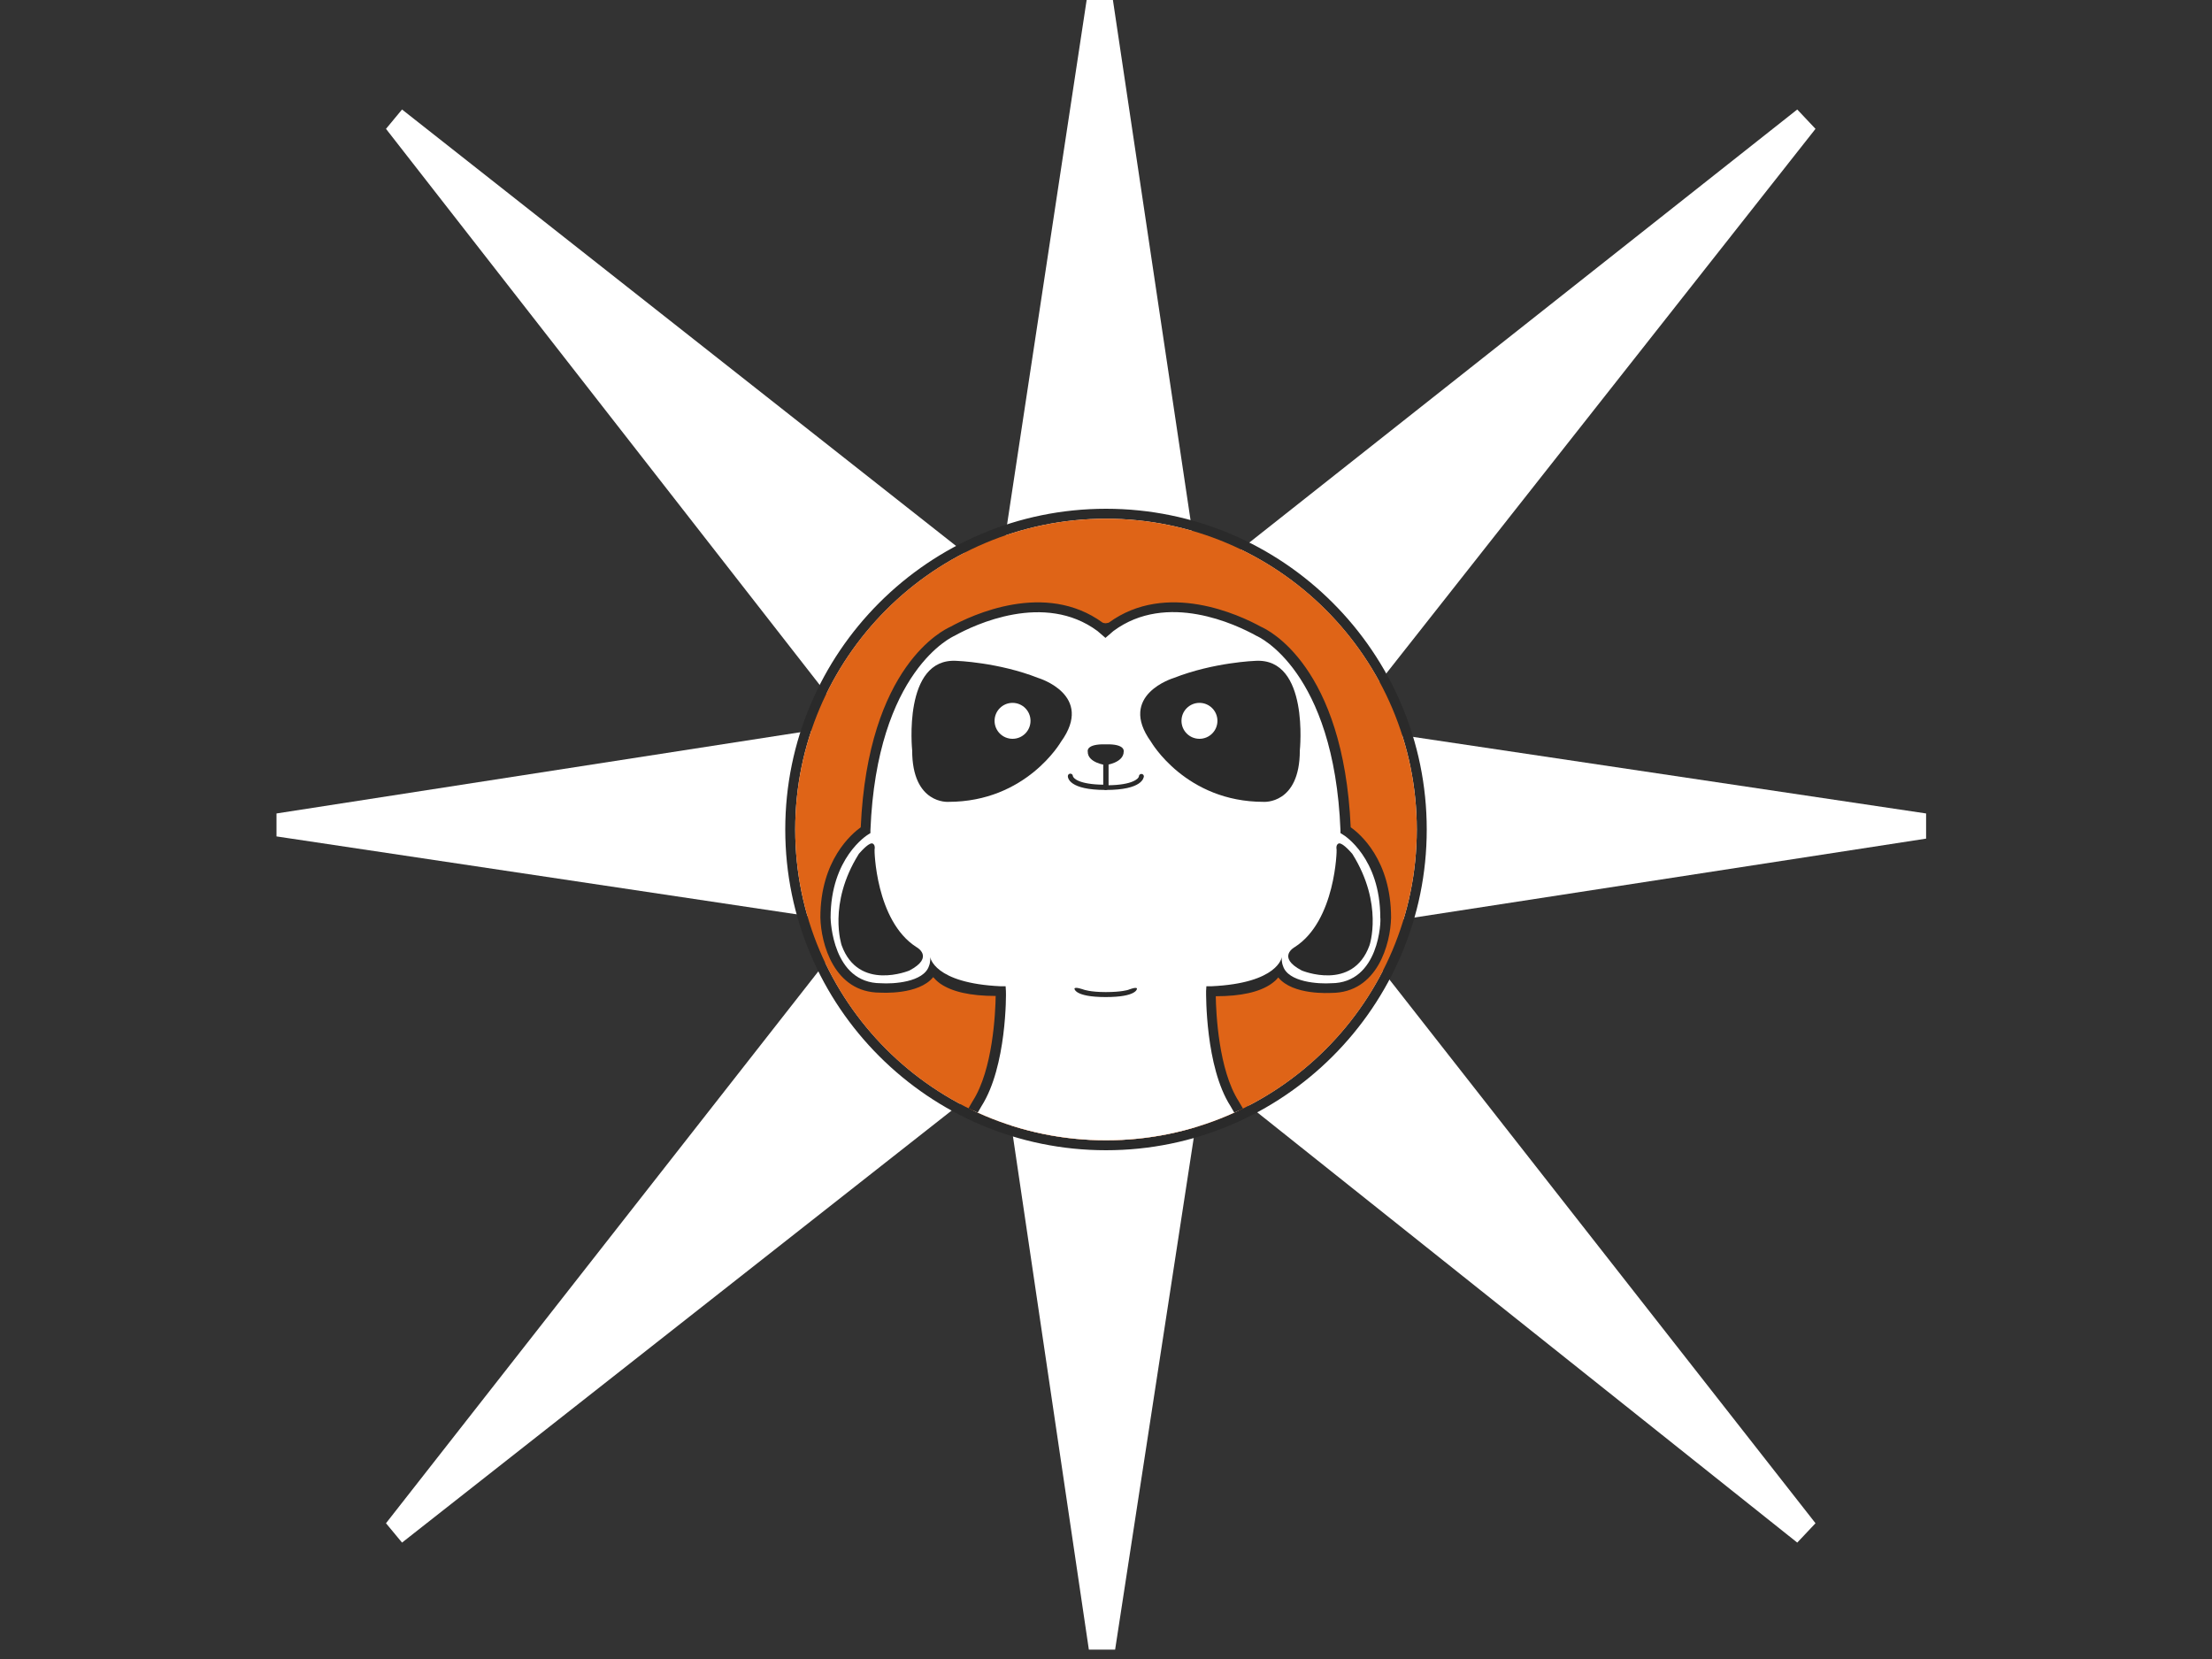 <?xml version="1.0" encoding="utf-8"?>
<!-- Generator: Adobe Illustrator 28.2.0, SVG Export Plug-In . SVG Version: 6.00 Build 0)  -->
<svg version="1.1" id="레이어_1" xmlns="http://www.w3.org/2000/svg" xmlns:xlink="http://www.w3.org/1999/xlink" x="0px"
	 y="0px" viewBox="0 0 800 600" style="enable-background:new 0 0 800 600;" xml:space="preserve">
<rect x="0" y="0" width="800" height="600" fill="#333333" stroke="none"/>
<style type="text/css">
	.st0{fill:#FFFFFF;}
	.st1{fill:#2A2A2A;}
	.st2{fill:#DF6417;}
	.st3{clip-path:url(#SVGID_00000070804442058861015250000015769401836979907991_);}
	.st4{clip-path:url(#SVGID_00000070804442058861015250000015769401836979907991_);fill:#2A2A2A;}
	
		.st5{clip-path:url(#SVGID_00000070804442058861015250000015769401836979907991_);fill:#FFFFFF;stroke:#000000;stroke-width:2;stroke-linecap:round;stroke-linejoin:round;stroke-miterlimit:10;}
	.st6{clip-path:url(#SVGID_00000070804442058861015250000015769401836979907991_);fill:#FFFFFF;}
</style>
<path class="st0" d="M402.5,0l31.4,210.4L650,39.6l6.6,7L486.2,262.8l210.4,31.4v9.1l-208.8,32.2l168.8,215.4l-6.6,7L435.5,387
	l-32.2,209.6h-9.5L362.8,387L145.4,557.9l-5.8-7l170-217L100,302.5v-8.3L307.6,262L139.6,46.6l5.8-7l215.8,170L393,0H402.5z"/>
<g>
	<path class="st1" d="M400,416c-64,0-116-52-116-116s52-116,116-116s116,52,116,116S464,416,400,416z M400,187.6
		c-62,0-112.4,50.4-112.4,112.4S338,412.4,400,412.4S512.4,362,512.4,300S462,187.6,400,187.6z"/>
	<circle class="st2" cx="400" cy="300" r="112.4"/>
	<g>
		<defs>
			<circle id="SVGID_1_" cx="400" cy="300" r="112.4"/>
		</defs>
		<clipPath id="SVGID_00000004507271347580712930000004319378948430113720_">
			<use xlink:href="#SVGID_1_"  style="overflow:visible;"/>
		</clipPath>
		<g style="clip-path:url(#SVGID_00000004507271347580712930000004319378948430113720_);">
			<path class="st0" d="M400,418.8"/>
			<path class="st0" d="M400,418.8h57.9l-11.4-19.6c-9-14-8.6-40.7-8.6-40.7c23.1,0.4,24.4-8.7,24.4-8.7c2.7,8.7,19.1,7.5,19.1,7.5
				c19.5,0,19.9-25.5,19.9-25.5c0-23-14.5-31.6-14.5-31.6c-2.4-60-31.4-71.8-31.4-71.8c-29.3-16.2-47.8-5.7-53.5-1.5h-3.7
				c-5.7-4.2-24.3-14.6-53.5,1.5c0,0-29,11.8-31.4,71.8c0,0-14.5,8.6-14.5,31.6c0,0,0.4,25.5,19.9,25.5c0,0,16.4,1.1,19.1-7.5
				c0,0,1.2,9.1,24.4,8.7c0,0,0.4,26.7-8.6,40.7l-11.4,19.6H400z"/>
			<path class="st1" d="M488.5,299.2c-2.6-58.5-30.1-71.5-32.4-72.5c-7.8-4.3-34.3-16.7-55.1-1.5c-0.3,0.1-0.6,0.1-1,0.2
				c0,0,0,0-0.1,0c0,0,0,0-0.1,0c-0.4,0-0.7-0.1-1-0.2c-20.8-15.2-47.3-2.8-55.1,1.5c-2.2,1-29.8,13.9-32.4,72.5
				c-3.2,2.3-14.6,11.8-14.6,32.6c0.2,9.4,4.9,27.2,21.6,27.2c0,0,0,0,0,0c0.6,0,13.9,0.9,19.2-5.6c0.6,0.7,1.4,1.5,2.5,2.3
				c4.3,3,11,4.5,20.1,4.5c-0.1,6.1-1,26.6-8.3,38l-11.4,19.6c-0.3,0.5-0.3,1.2,0,1.8s0.9,0.9,1.5,0.9H400h57.9
				c0.6,0,1.2-0.3,1.5-0.9s0.3-1.2,0-1.8L448,398.3c-7.3-11.4-8.2-31.9-8.3-38c9.1,0,15.8-1.5,20.1-4.5c1.1-0.8,1.9-1.5,2.5-2.3
				c5.3,6.5,18.6,5.6,19.2,5.6c0,0,0,0,0,0c16.7,0,21.4-17.8,21.6-27.2C503.1,311,491.8,301.5,488.5,299.2z M481.4,355.6
				c-4.3,0.3-15.6-0.3-17.4-6.3c0,0-0.6-1.3-0.4-3.2c0,0-1.2,9.5-25.6,10.6h-1.7l-0.1,1.7c0,1.1-0.3,27.4,8.8,41.6l9.8,16.9H400
				h-54.8l9.8-16.9c9.1-14.3,8.9-40.5,8.8-41.6l-0.1-1.7h-1.7c-24.4-1.1-25.6-10.6-25.6-10.6c0.2,1.9-0.4,3.2-0.4,3.2
				c-1.9,6-13.1,6.6-17.4,6.3c-17.5,0-18.2-22.8-18.2-23.7c0-21.6,13.1-29.8,13.6-30.1l0.8-0.5l0-1c2.3-58,30.1-70.2,30.3-70.3
				c0.1,0,0.1-0.1,0.2-0.1c7.2-4,32.4-15.9,51.6-1.7l2.9,2.5l2.9-2.5c19.3-14.3,44.4-2.3,51.6,1.7c0.1,0,0.1,0.1,0.2,0.1
				c0.3,0.1,28,12.3,30.3,70.3l0,1l0.8,0.5c0.6,0.3,13.6,8.5,13.6,30.1C499.5,332.8,498.9,355.6,481.4,355.6z"/>
		</g>
		<path style="clip-path:url(#SVGID_00000004507271347580712930000004319378948430113720_);fill:#2A2A2A;" d="M331.4,342.5
			c0,0,6.8,3.6-2.5,8.5c0,0-18.4,7.7-24.5-9.1c0,0-5.1-14.9,6.1-32.9c0.1-0.2,0.2-0.3,0.3-0.4c0.8-0.9,3.9-4.4,5-3.4
			c0,0,0.8,0.4,0.5,2.1C316.2,307.1,316.6,333,331.4,342.5z"/>
		
			<path style="clip-path:url(#SVGID_00000004507271347580712930000004319378948430113720_);fill:#FFFFFF;stroke:#000000;stroke-width:2;stroke-linecap:round;stroke-linejoin:round;stroke-miterlimit:10;" d="
			M398.3,418.8"/>
		<path style="clip-path:url(#SVGID_00000004507271347580712930000004319378948430113720_);fill:#2A2A2A;" d="M375.5,245.2
			c0,0,20.5,6.1,8.2,23.1c0,0-12.5,21.7-40.7,21.7c0,0-13.1,1-13.1-18.6c0,0-3.5-33.5,16-32.4C345.9,239,361,239.5,375.5,245.2z"/>
		
			<circle style="clip-path:url(#SVGID_00000004507271347580712930000004319378948430113720_);fill:#FFFFFF;" cx="366.2" cy="260.7" r="6.5"/>
		<path style="clip-path:url(#SVGID_00000004507271347580712930000004319378948430113720_);fill:#2A2A2A;" d="M424.5,245.2
			c0,0-20.5,6.1-8.2,23.1c0,0,12.5,21.7,40.7,21.7c0,0,13.1,1,13.1-18.6c0,0,3.5-33.5-16-32.4C454.1,239,439,239.5,424.5,245.2z"/>
		
			<circle style="clip-path:url(#SVGID_00000004507271347580712930000004319378948430113720_);fill:#FFFFFF;" cx="433.8" cy="260.7" r="6.5"/>
		<path style="clip-path:url(#SVGID_00000004507271347580712930000004319378948430113720_);fill:#2A2A2A;" d="M399.9,276.7
			c0,0,6.5-0.8,6.5-4.9c0,0,0.7-2.8-6.5-2.6c-7.3-0.2-6.5,2.6-6.5,2.6C393.3,275.9,399.9,276.7,399.9,276.7z"/>
		<path style="clip-path:url(#SVGID_00000004507271347580712930000004319378948430113720_);fill:#2A2A2A;" d="M399.9,285.7
			c-13.3,0-13.7-4.4-13.7-5c0-0.5,0.4-0.9,0.9-0.9c0.5,0,0.9,0.4,0.9,0.8c0.1,0.9,2.3,3.1,11.1,3.2v-7.3c0-0.5,0.4-0.9,0.9-0.9
			c0.5,0,0.9,0.4,0.9,0.9v8.1C400.7,285.3,400.3,285.7,399.9,285.7z M387.9,280.8L387.9,280.8L387.9,280.8z"/>
		<path style="clip-path:url(#SVGID_00000004507271347580712930000004319378948430113720_);fill:#2A2A2A;" d="M399.9,285.7
			c-0.5,0-0.9-0.4-0.9-0.9v-8.1c0-0.5,0.4-0.9,0.9-0.9c0.5,0,0.9,0.4,0.9,0.9v7.3c8.8-0.1,11-2.4,11.1-3.2c0-0.5,0.4-0.9,0.9-0.9
			c0.5,0,0.9,0.4,0.9,0.9C413.6,281.3,413.2,285.7,399.9,285.7z"/>
		<path style="clip-path:url(#SVGID_00000004507271347580712930000004319378948430113720_);fill:#2A2A2A;" d="M399.9,360.6
			c11.3,0,11.3-3,11.3-3c0-0.9-3.2,0.4-3.2,0.4s-2.4,0.8-8.1,0.8c-5.6,0-8-0.9-8-0.9s-3.3-1.2-3.3-0.3
			C388.6,357.5,388.5,360.6,399.9,360.6z"/>
		<path style="clip-path:url(#SVGID_00000004507271347580712930000004319378948430113720_);fill:#2A2A2A;" d="M468.3,342.5
			c0,0-6.8,3.6,2.5,8.5c0,0,18.4,7.7,24.5-9.1c0,0,5.1-14.9-6.1-32.9c-0.1-0.2-0.2-0.3-0.3-0.4c-0.8-0.9-3.9-4.4-5-3.4
			c0,0-0.8,0.4-0.5,2.1C483.5,307.1,483.1,333,468.3,342.5z"/>
	</g>
</g>
</svg>
